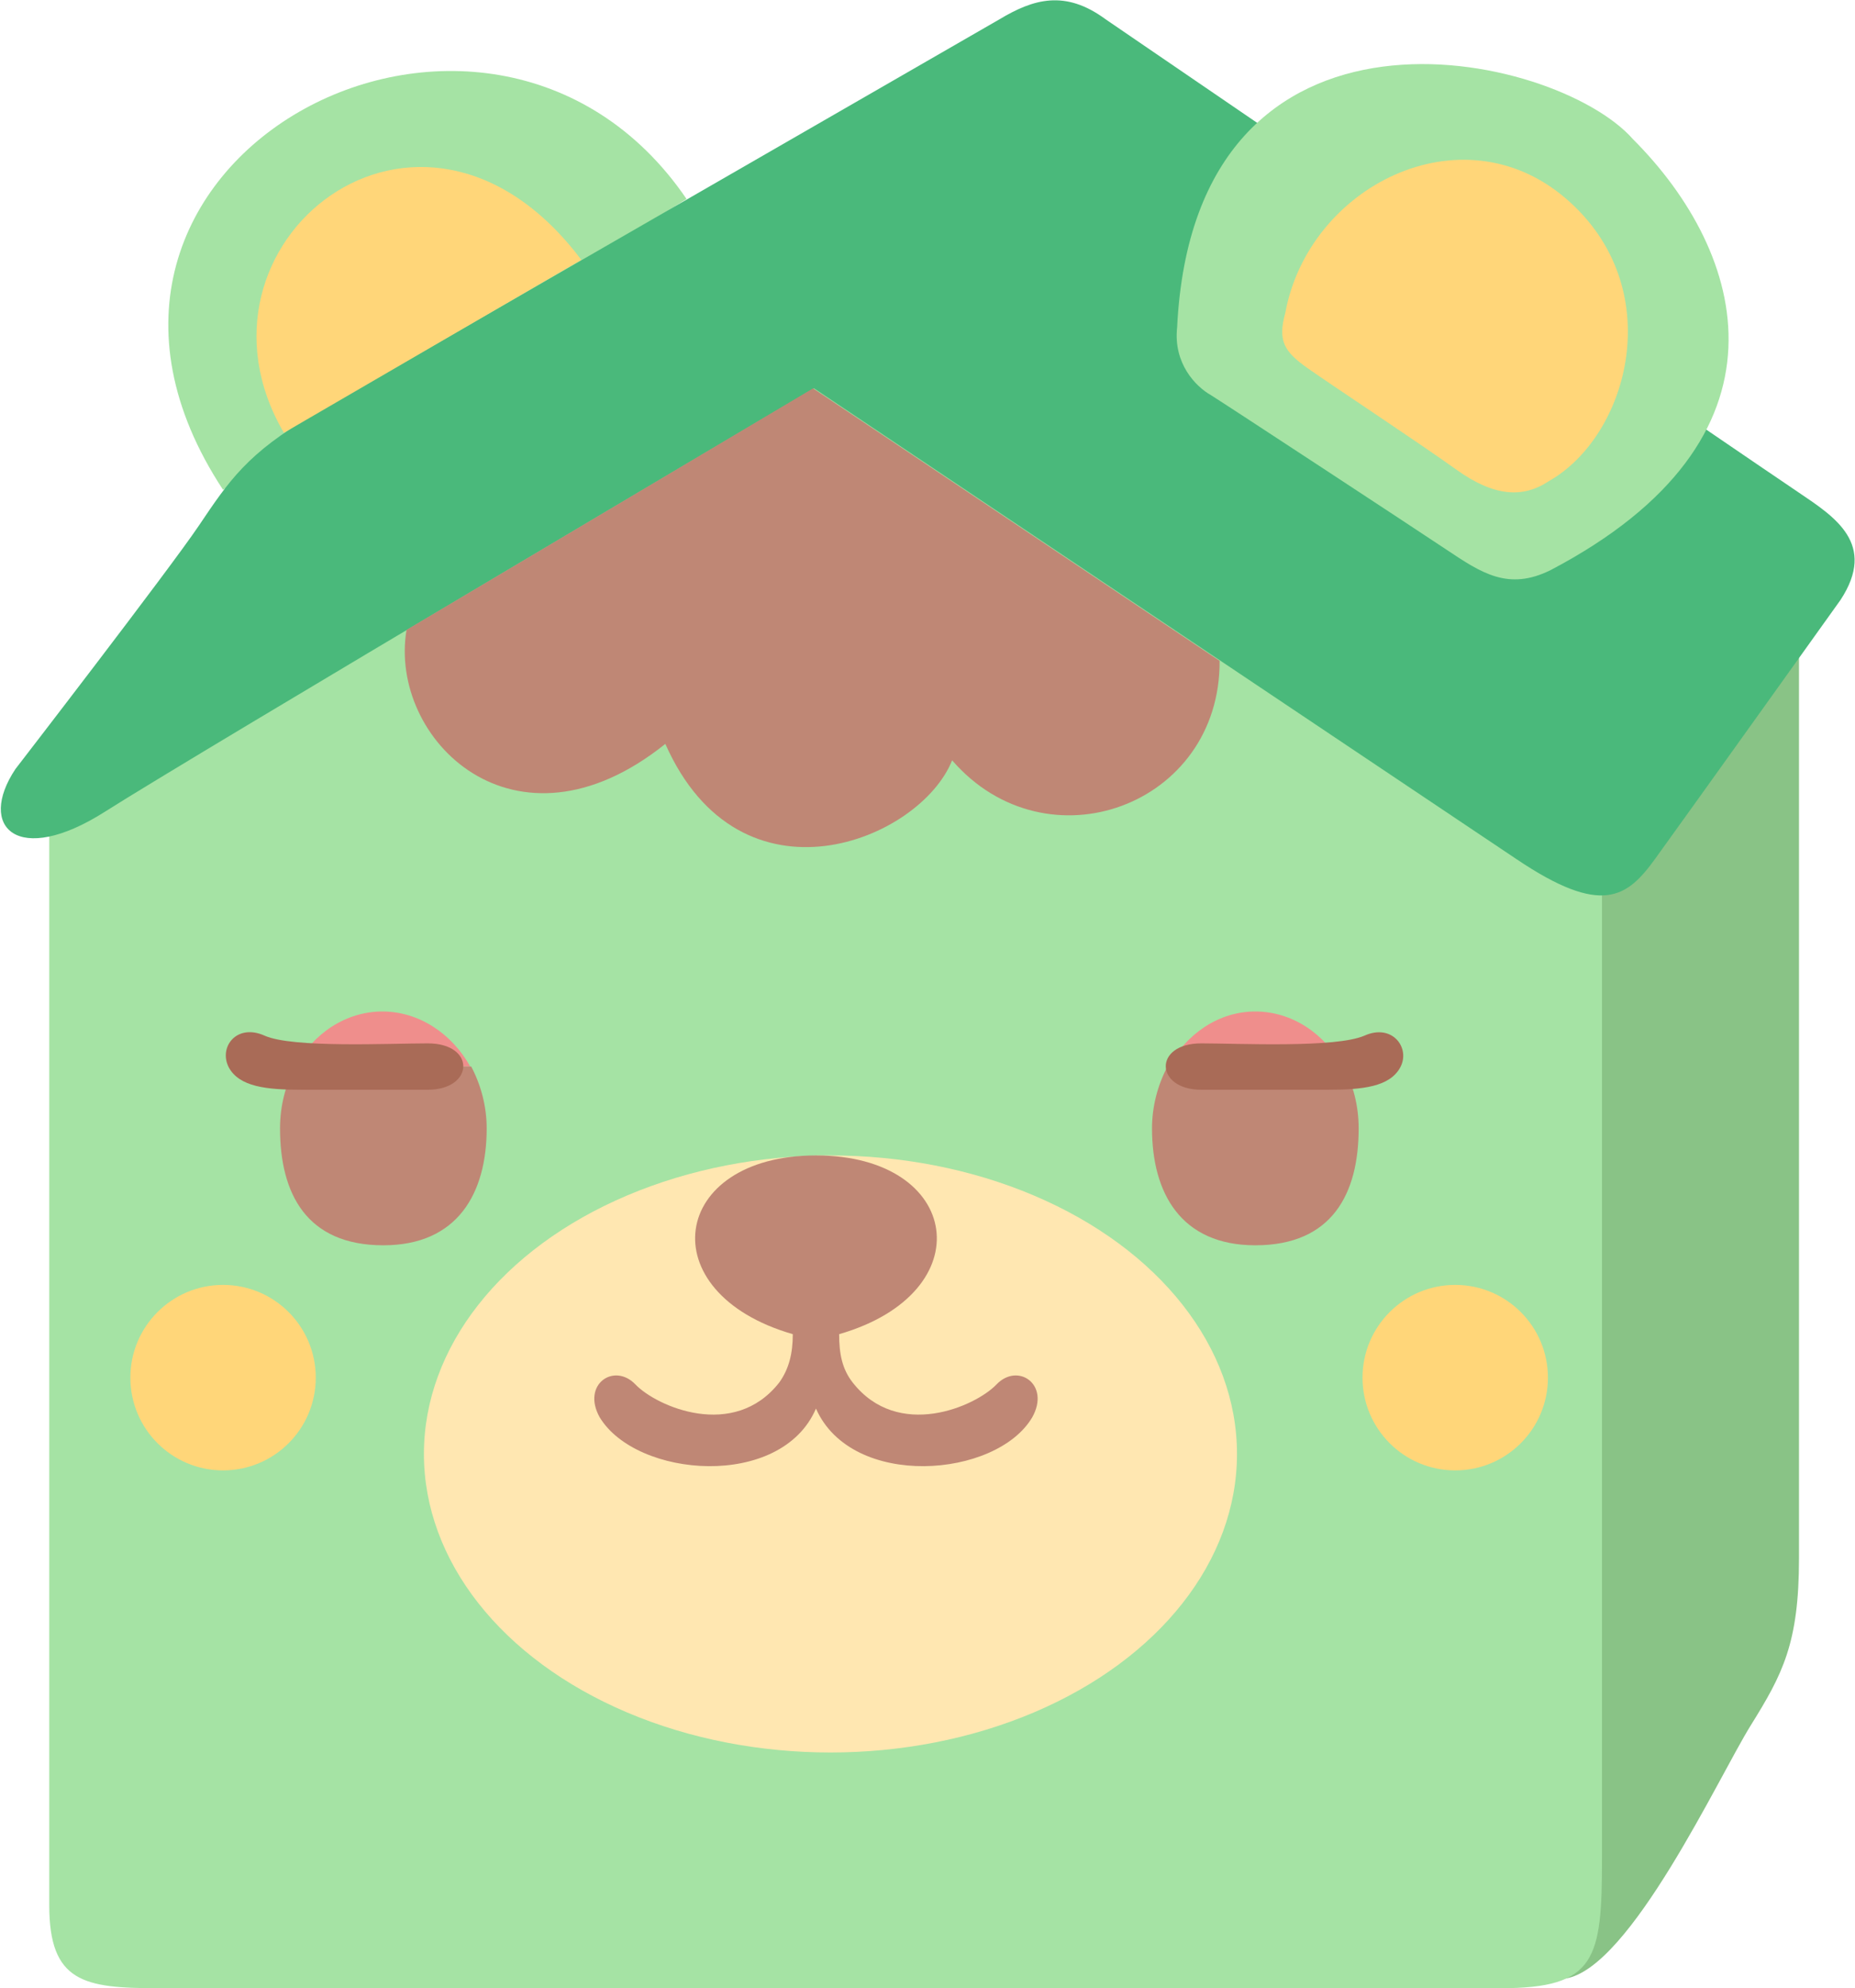 <svg version="1.1" id="Layer_1" xmlns="http://www.w3.org/2000/svg" x="0" y="0" viewBox="0 0 192.1 205.8" style="enable-background:new 0 0 192.1 205.8" xml:space="preserve"><style>.st1{fill:#a5e3a4}.st3{fill:#bf8775}.st4{fill:#ffd679}.st5{fill:#ef8e8c}.st6{fill:#a96b57}</style><path d="M186.3 60.7v100.6c0 8.8-1.7 12-5 17.3-3.3 5.3-12.5 25.2-19.2 26.2l1.6-133.6 22.6-10.5z" style="fill:#89c386"/><path class="st1" d="M71.1 20.6C50.5-9.6.7 16.7 23.1 50.7l48-30.1zM5.1 83.9v113.3c0 8 3.6 8.6 11.3 8.6h139c9.9 0 10.5-3 10.5-13.5V82.1L83.8 29 5.1 83.9z"/><path d="m103.5 2-71 40.9c-6.9 4-8.8 6.9-11.9 11.5s-19 25.2-19 25.2c-4 6 .2 10.2 9.3 4.4 9.1-5.8 73.4-43.8 73.4-43.8L157 88.9c8.9 6 11.5 4 14.4 0 2.9-4 19.2-26.8 19.2-26.8 3.8-5.8-.6-8.6-4.3-11.1-3.6-2.4-71.8-49-71.8-49-4.2-3.1-7.5-2.1-11 0z" style="fill:#4ab97b"/><path class="st3" d="M42.1 65.2C40.2 76.5 53.3 89.5 68.9 77c7.8 17.6 26.4 10 29.7 1.7 9.8 11.3 27.8 4.7 27.7-10.3L84.2 40.2l-42.1 25z"/><path class="st4" d="M60.2 26.9C43.5 4.7 18 25.3 29.4 44.8l30.8-17.9z"/><path class="st1" d="M121.9 33.9c1.8-36.9 39.2-28.6 47.2-19.5 11.8 11.8 17.4 31-8.5 44.6-4.4 2.2-7.2.3-10.8-2.1-3.6-2.4-22.8-15-24.4-16-1.6-.9-3.9-3.3-3.5-7z"/><path class="st4" d="M133.1 32.4c2.4-13.1 18.2-21.1 29-11.9 10.8 9.2 6.6 24.6-1.7 29.3-2.7 1.8-5.7 1.6-9.6-1.2s-13-8.8-15.4-10.5-3.1-2.8-2.3-5.7z"/><path class="st5" d="M39.6 104.7c-3.8 0-7.2 2.3-9 5.7h18.1c-1.9-3.4-5.3-5.7-9.1-5.7z"/><path class="st3" d="M30.6 110.4c-1 1.8-1.6 4-1.6 6.4 0 6.7 2.7 12.1 10.7 12.1 7.7 0 10.7-5.4 10.7-12.1 0-2.3-.6-4.5-1.6-6.4H30.6z"/><path class="st6" d="M44.3 108c5 0 4.8 4.8 0 4.8H31.2c-3.6 0-6.4-.3-7.5-2.3-1.1-2.1.8-4.6 3.7-3.3s12.9.8 16.9.8z"/><path class="st5" d="M130 104.7c3.8 0 7.2 2.3 9 5.7h-18c1.9-3.4 5.2-5.7 9-5.7z"/><path class="st3" d="M139.1 110.4c1 1.8 1.6 4 1.6 6.4 0 6.7-2.7 12.1-10.7 12.1-7.7 0-10.7-5.4-10.7-12.1 0-2.3.6-4.5 1.6-6.4h18.2z"/><path class="st6" d="M124.4 108c-5 0-4.8 4.8 0 4.8h13.1c3.6 0 6.4-.3 7.5-2.3s-.8-4.6-3.7-3.3c-3 1.3-13 .8-16.9.8z"/><circle class="st4" cx="23.1" cy="142.6" r="9.6"/><circle class="st4" cx="150.7" cy="142.6" r="9.6"/><ellipse cx="86" cy="150.5" rx="42.1" ry="30.9" style="fill:#ffe7b1"/><path class="st3" d="M84.5 119.6c15.1 0 17.3 14.2 2.4 18.5 0 2 .3 3.6 1.4 5 4.7 6 12.7 2.5 14.9.2 2.2-2.3 5.6 0 3.7 3.4-3.7 6.3-18.7 7.5-22.4-.9-3.6 8.4-18.6 7.2-22.4.9-1.9-3.4 1.5-5.7 3.7-3.4 2.2 2.3 10.2 5.8 14.9-.2 1-1.4 1.4-3 1.4-5-14.9-4.3-12.7-18.5 2.4-18.5z"/></svg>